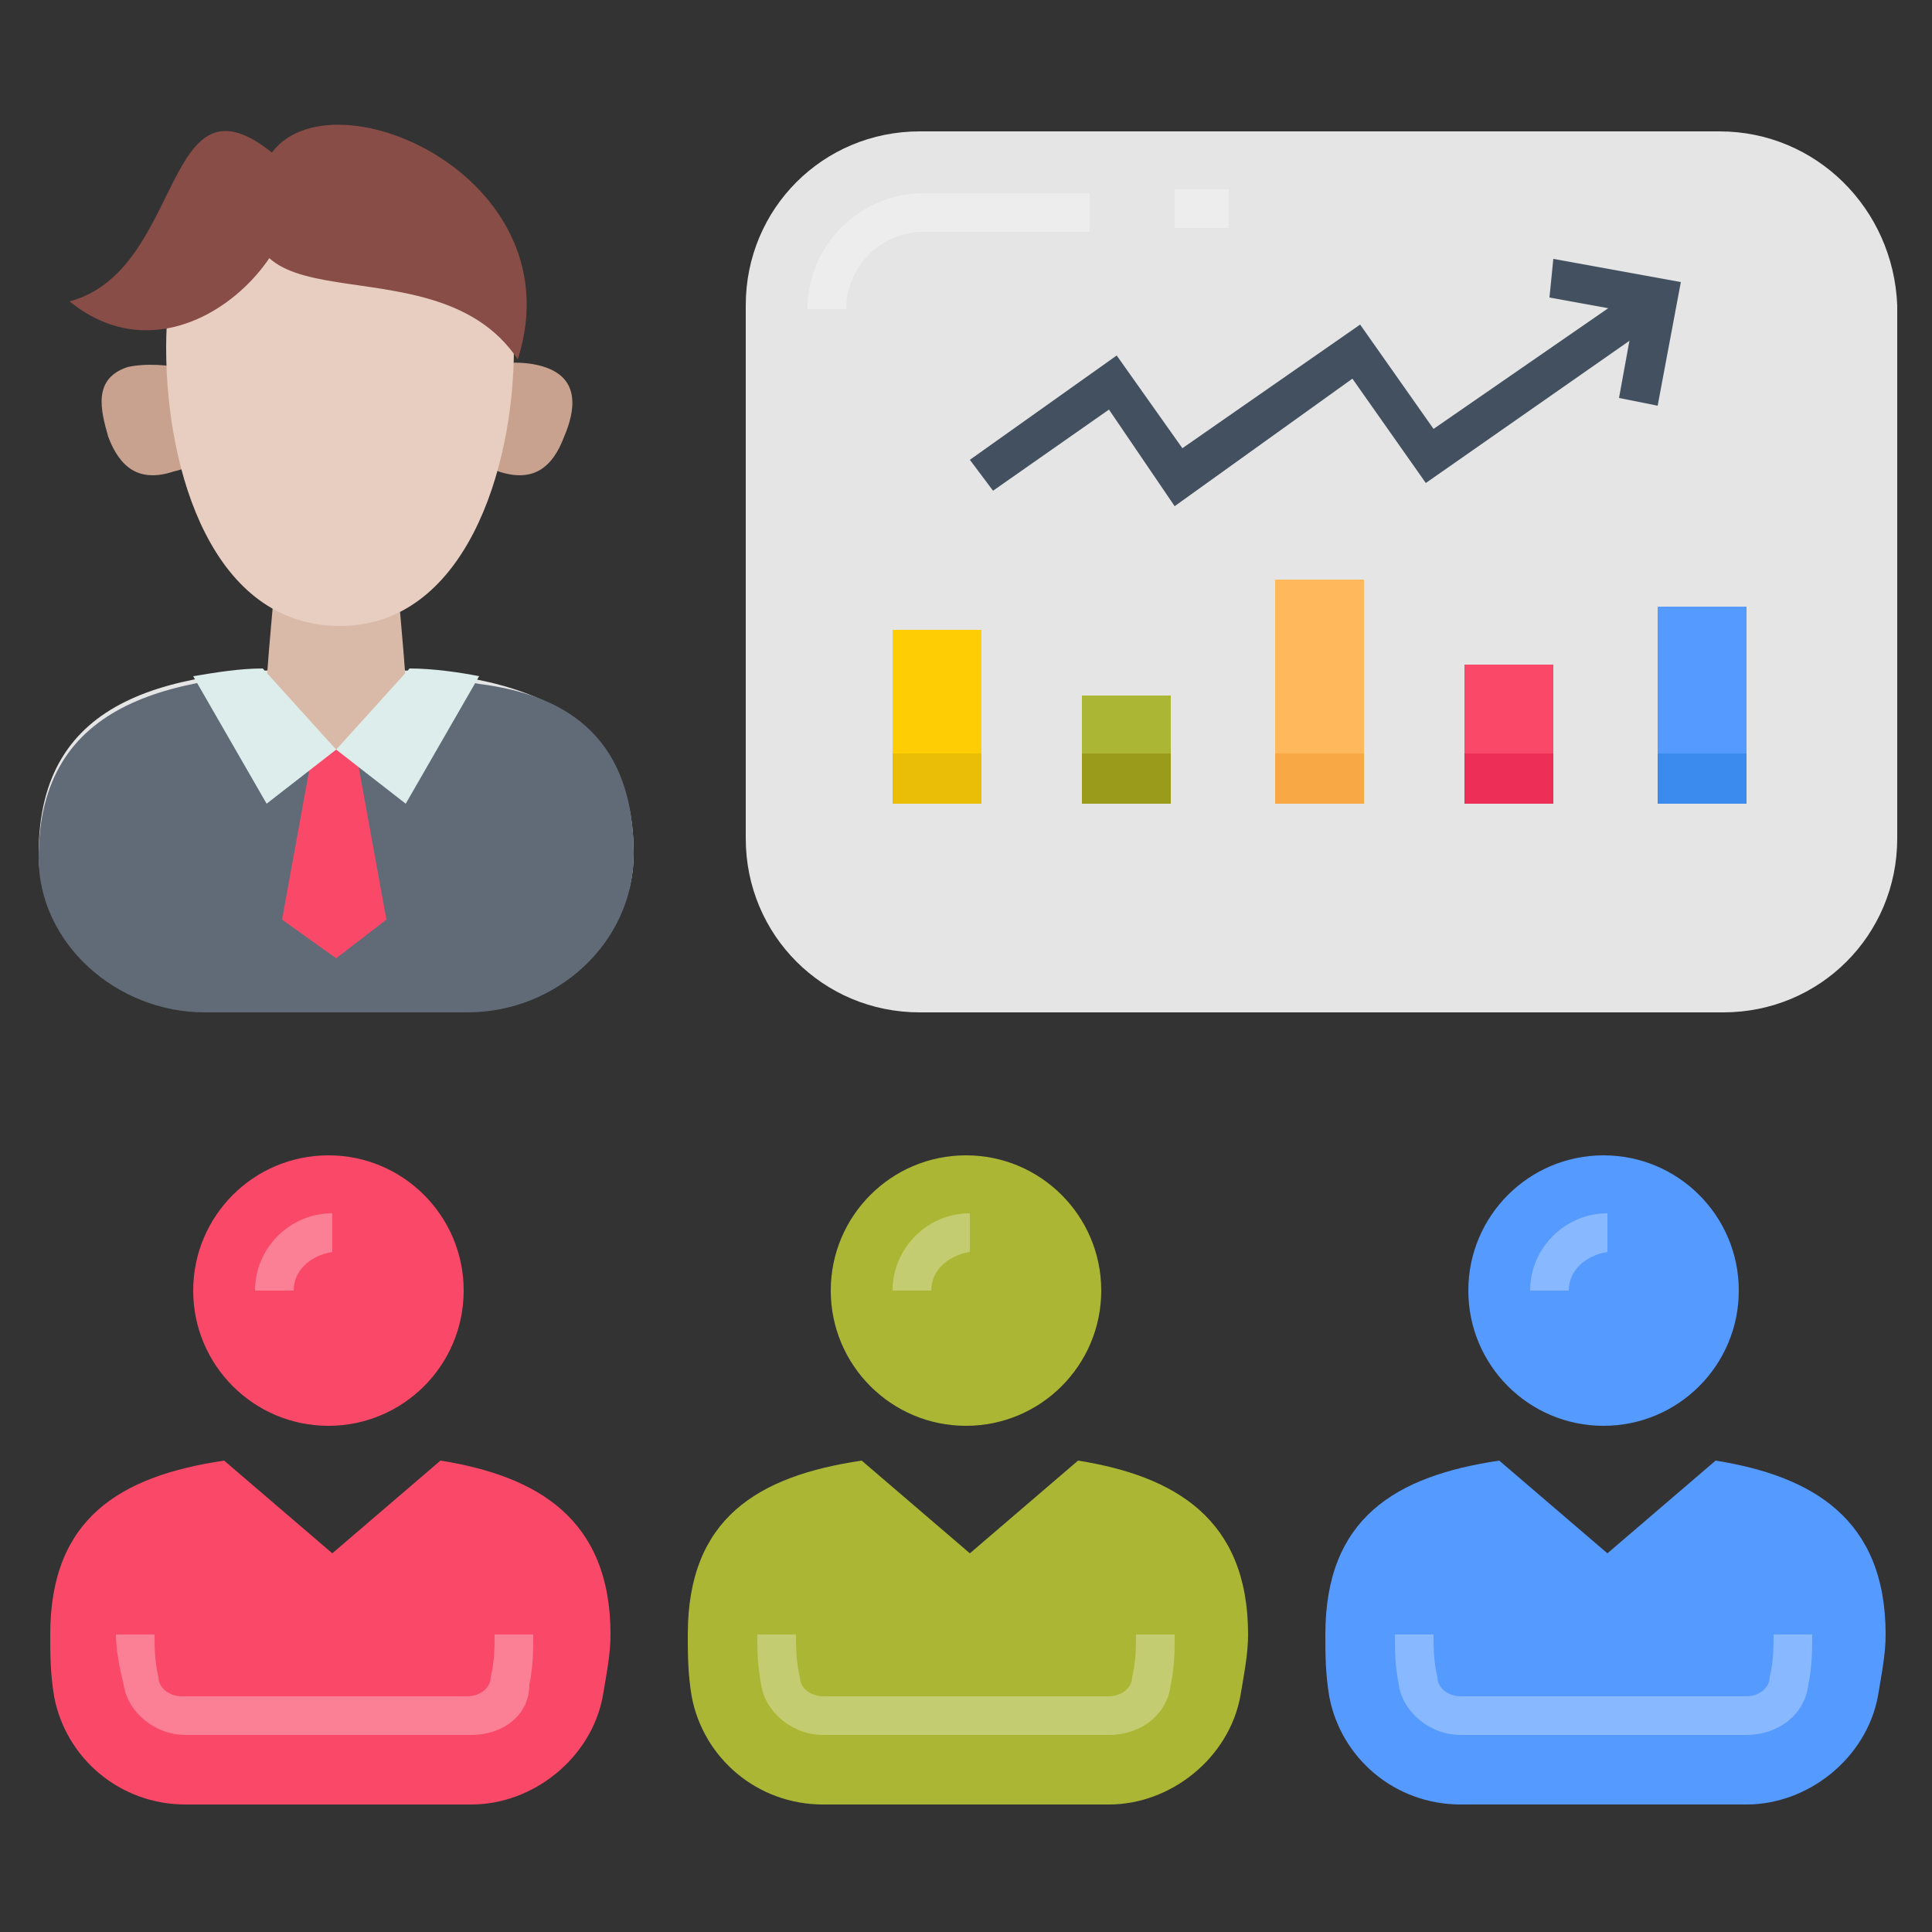 <?xml version="1.0" encoding="utf-8"?>
<!-- Generator: Adobe Illustrator 18.0.0, SVG Export Plug-In . SVG Version: 6.00 Build 0)  -->
<!DOCTYPE svg PUBLIC "-//W3C//DTD SVG 1.1//EN" "http://www.w3.org/Graphics/SVG/1.1/DTD/svg11.dtd">
<svg version="1.1" id="Layer_1" xmlns="http://www.w3.org/2000/svg" xmlns:xlink="http://www.w3.org/1999/xlink" x="0px" y="0px"
	 viewBox="0 0 50 50" enable-background="new 0 0 50 50" xml:space="preserve">
<rect x="0" y="0" width="50" height="50" fill="#333333" stroke="none"/>
<g>
	<g>
		<path fill="#E5E5E5" d="M12.1,26.1c2.3,0,4.3-1.8,4.3-4l0,0c0-4.1-3.5-4.8-7.7-4.8C4.4,17.3,1,18,1,22.1l0,0c0,2.2,2,4,4.3,4
			C5.3,26.1,12.1,26.1,12.1,26.1z"/>
	</g>
	<g>
		<path fill="#616B77" d="M16.4,22.1L16.4,22.1c0,2.3-2,4.1-4.3,4.1H5.3c-2.3,0-4.3-1.8-4.3-4l0,0c0-4.1,3.5-4.8,7.7-4.8
			c0.6,0,1.3,0,1.9,0.1c0.7,0,1.3,0.1,1.8,0.2C14.8,18,16.4,19.2,16.4,22.1z"/>
	</g>
	<g>
		<path fill="#D9BAA8" d="M7.3,13.1c0,0-0.4,4.2-0.4,4.6c0,1,0.8,1.7,1.8,1.7s1.8-0.8,1.8-1.7c0-0.4-0.4-4.6-0.4-4.6H7.3z"/>
	</g>
	<g>
		<path fill="#C9A28F" d="M14.6,11.3c-0.3,0.8-0.8,1.2-1.7,0.9s-1.8-1.1-1.5-1.9c0.3-0.8,1.8-1.1,2.7-0.8S14.9,10.6,14.6,11.3z"/>
	</g>
	<g>
		<path fill="#C9A28F" d="M2.8,11.3c0.3,0.8,0.8,1.2,1.7,0.9c0.9-0.2,1.8-1,1.5-1.8C5.8,9.6,4.2,9.3,3.3,9.5
			C2.4,9.8,2.6,10.6,2.8,11.3z"/>
	</g>
	<g>
		<path fill="#E8CEC1" d="M13.3,9c0,3.2-1.3,7.2-4.5,7.2c-3.3,0-4.5-4-4.5-7.2s1.3-4.3,4.5-4.3C12,4.7,13.3,5.8,13.3,9z"/>
	</g>
	<g>
		<path fill="#894D47" d="M1.8,7.8C4.8,7,4.2,1.6,7.1,4C8.9,5.5,5,10.4,1.8,7.8z"/>
	</g>
	<g>
		<path fill="#894D47" d="M13.4,9.3C11.2,6,5.3,8.9,6.8,4.4C7.8,1.5,15,4.3,13.4,9.3z"/>
	</g>
	<g>
		<polygon fill="#FA4968" points="8.1,19.4 7.3,23.8 8.7,24.8 10,23.8 9.2,19.4 		"/>
	</g>
	<g>
		<path fill="#DDEDEB" d="M12.4,17.5l-1.9,3.3l-1.8-1.4l1.9-2.1C11.2,17.3,11.9,17.4,12.4,17.5z"/>
	</g>
	<g>
		<path fill="#DDEDEB" d="M5,17.5l1.9,3.3l1.8-1.4l-1.9-2.1C6.2,17.3,5.6,17.4,5,17.5z"/>
	</g>
	<g>
		<path fill="#E5E5E5" d="M44.5,3.4H23.8c-2.5,0-4.5,2-4.5,4.5v13.8c0,2.5,2,4.5,4.5,4.5h20.8c2.5,0,4.5-2,4.5-4.5V7.9
			C49,5.4,47,3.4,44.5,3.4z"/>
	</g>
	<g opacity="0.3">
		<path fill="#FFFFFF" d="M21.9,8h-1c0-1.7,1.4-3,3-3h4.3v1h-4.3C22.8,6,21.9,6.9,21.9,8z"/>
	</g>
	<g opacity="0.3">
		<rect x="30.4" y="4.9" fill="#FFFFFF" width="1.4" height="1"/>
	</g>
	<g>
		<ellipse fill="#559AFF" cx="41.5" cy="33.4" rx="3.5" ry="3.5"/>
	</g>
	<g opacity="0.3">
		<path fill="#FFFFFF" d="M40.6,33.4h-1c0-1.1,0.9-2,2-2v1C41,32.5,40.6,32.9,40.6,33.4z"/>
	</g>
	<g>
		<path fill="#559AFF" d="M48.8,42.3c0,0.5-0.1,1-0.2,1.6c-0.3,1.6-1.8,2.8-3.4,2.8h-7.4c-1.7,0-3.1-1.2-3.4-2.8
			c-0.1-0.6-0.1-1.1-0.1-1.6c0-3,1.8-4.1,4.5-4.5l2.8,2.4l2.8-2.4C46.9,38.2,48.8,39.3,48.8,42.3z"/>
	</g>
	<g opacity="0.3">
		<path fill="#FFFFFF" d="M45.2,44.9h-7.4c-0.8,0-1.5-0.6-1.6-1.3c-0.1-0.5-0.1-0.9-0.1-1.3h1c0,0.3,0,0.7,0.1,1.1
			c0,0.3,0.3,0.5,0.6,0.5h7.4c0.3,0,0.6-0.2,0.6-0.5c0.1-0.4,0.1-0.8,0.1-1.1h1c0,0.4,0,0.8-0.1,1.3C46.7,44.4,46,44.9,45.2,44.9z"
			/>
	</g>
	<g>
		<ellipse fill="#ABB734" cx="25" cy="33.4" rx="3.5" ry="3.5"/>
	</g>
	<g opacity="0.3">
		<path fill="#FFFFFF" d="M24.1,33.4h-1c0-1.1,0.9-2,2-2v1C24.5,32.5,24.1,32.9,24.1,33.4z"/>
	</g>
	<g>
		<path fill="#ABB734" d="M32.3,42.3c0,0.5-0.1,1-0.2,1.6c-0.3,1.6-1.8,2.8-3.4,2.8h-7.4c-1.7,0-3.1-1.2-3.4-2.8
			c-0.1-0.6-0.1-1.1-0.1-1.6c0-3,1.8-4.1,4.5-4.5l2.8,2.4l2.8-2.4C30.4,38.2,32.3,39.3,32.3,42.3z"/>
	</g>
	<g opacity="0.3">
		<path fill="#FFFFFF" d="M28.7,44.9h-7.4c-0.8,0-1.5-0.6-1.6-1.3c-0.1-0.5-0.1-0.9-0.1-1.3h1c0,0.3,0,0.7,0.1,1.1
			c0,0.3,0.3,0.5,0.6,0.5h7.4c0.3,0,0.6-0.2,0.6-0.5c0.1-0.4,0.1-0.8,0.1-1.1h1c0,0.4,0,0.8-0.1,1.3C30.2,44.4,29.5,44.9,28.7,44.9z
			"/>
	</g>
	<g>
		<ellipse fill="#FA4968" cx="8.5" cy="33.4" rx="3.5" ry="3.5"/>
	</g>
	<g opacity="0.3">
		<path fill="#FFFFFF" d="M7.6,33.4h-1c0-1.1,0.9-2,2-2v1C8,32.5,7.6,32.9,7.6,33.4z"/>
	</g>
	<g>
		<path fill="#FA4968" d="M15.8,42.3c0,0.5-0.1,1-0.2,1.6c-0.3,1.6-1.8,2.8-3.4,2.8H4.8c-1.7,0-3.1-1.2-3.4-2.8
			c-0.1-0.6-0.1-1.1-0.1-1.6c0-3,1.8-4.1,4.5-4.5l2.8,2.4l2.8-2.4C13.9,38.2,15.8,39.3,15.8,42.3z"/>
	</g>
	<g opacity="0.3">
		<path fill="#FFFFFF" d="M12.2,44.9H4.8c-0.8,0-1.5-0.6-1.6-1.3C3.1,43.2,3,42.7,3,42.3h1c0,0.3,0,0.7,0.1,1.1
			c0,0.3,0.3,0.5,0.6,0.5h7.4c0.3,0,0.6-0.2,0.6-0.5c0.1-0.4,0.1-0.8,0.1-1.1h1c0,0.4,0,0.8-0.1,1.3C13.7,44.4,13,44.9,12.2,44.9z"
			/>
	</g>
	<g>
		<polygon fill="#425060" points="30.4,13.1 28.7,10.6 25.7,12.7 25.1,11.9 28.9,9.2 30.6,11.6 35.2,8.4 37.1,11.1 42.6,7.3 
			43.2,8.1 36.9,12.5 35,9.8 		"/>
	</g>
	<g>
		<polygon fill="#425060" points="42.9,10.5 41.9,10.3 42.3,8.1 40.1,7.7 40.2,6.7 43.5,7.3 		"/>
	</g>
	<g>
		<g>
			<rect x="23.1" y="16.3" fill="#FECD04" width="2.3" height="4.5"/>
		</g>
		<g>
			<rect x="28" y="18" fill="#ABB734" width="2.3" height="2.8"/>
		</g>
		<g>
			<rect x="33" y="15" fill="#FFB95C" width="2.3" height="5.8"/>
		</g>
		<g>
			<rect x="37.9" y="17.2" fill="#FA4968" width="2.3" height="3.6"/>
		</g>
		<g>
			<rect x="42.9" y="15.7" fill="#559AFF" width="2.3" height="5.1"/>
		</g>
	</g>
	<g>
		<g>
			<rect x="23.1" y="19.5" fill="#EABE06" width="2.3" height="1.3"/>
		</g>
		<g>
			<rect x="28" y="19.5" fill="#9B9B1B" width="2.3" height="1.3"/>
		</g>
		<g>
			<rect x="33" y="19.5" fill="#F9A846" width="2.3" height="1.3"/>
		</g>
		<g>
			<rect x="37.9" y="19.5" fill="#ED2F58" width="2.3" height="1.3"/>
		</g>
		<g>
			<rect x="42.9" y="19.5" fill="#3A8BED" width="2.3" height="1.3"/>
		</g>
	</g>
</g>
</svg>
